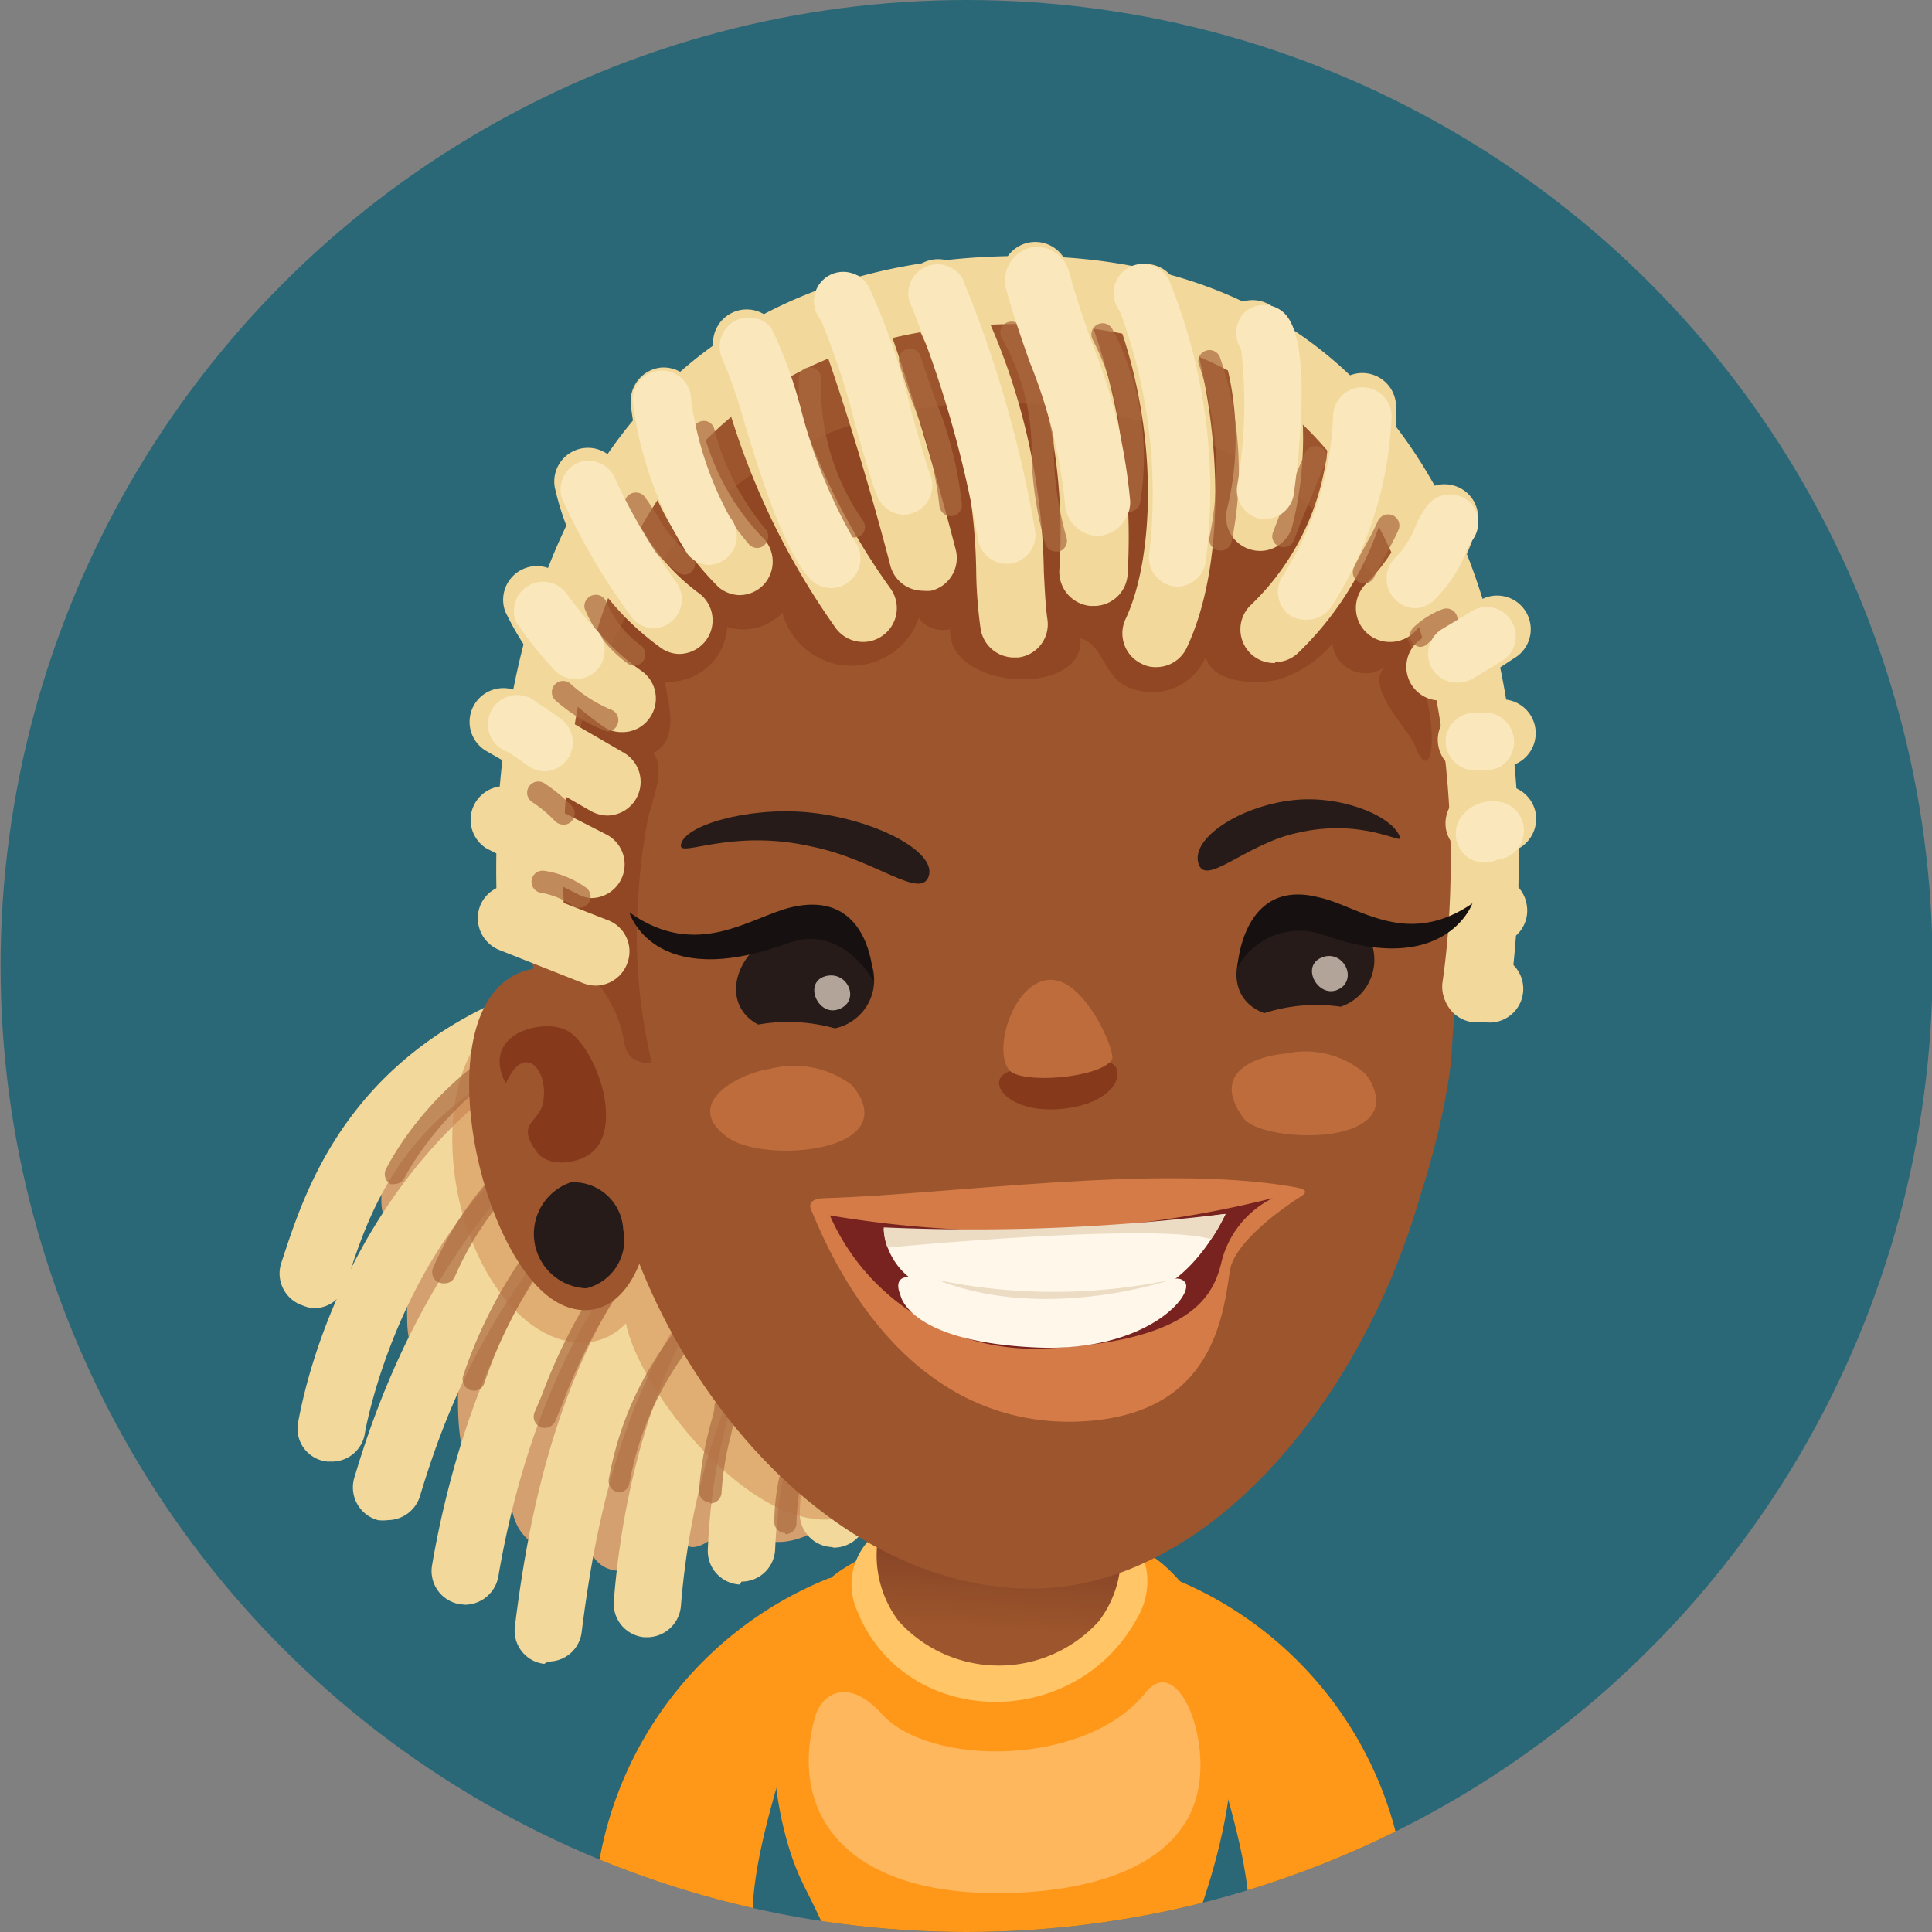 <svg id="Layer_1" data-name="Layer 1" xmlns="http://www.w3.org/2000/svg" xmlns:xlink="http://www.w3.org/1999/xlink" viewBox="0 0 66 66.01"><rect x="0" y="0" width="66" height="66.01" fill="#808080" stroke="none"/><defs><style>.cls-1{fill:none;}.cls-2{clip-path:url(#clip-path);}.cls-3{fill:#2b6877;}.cls-4{fill:#ff9819;}.cls-5{fill:#ffc566;}.cls-6{fill:#fff;opacity:0.3;}.cls-7{fill:url(#linear-gradient);}.cls-8{fill:#d4a070;}.cls-9{fill:#f2d89b;}.cls-10{fill:#cf854d;opacity:0.5;}.cls-11,.cls-19{opacity:0.7;}.cls-12{fill:#ab6a3f;}.cls-13{fill:#9c552c;}.cls-14,.cls-15{fill:#661004;}.cls-14{opacity:0.4;}.cls-15{opacity:0.2;}.cls-16{fill:#261b18;}.cls-17{fill:#fae7bb;}.cls-18{fill:#bf6c3c;}.cls-19{fill:#f0ded1;}.cls-20{fill:#d47b48;}.cls-21{fill:#78231f;}.cls-22{fill:#fff7ea;}.cls-23{fill:#ecdcc4;}.cls-24{fill:#161110;}</style><clipPath id="clip-path" transform="translate(0.19 -0.07)"><circle class="cls-1" cx="32.83" cy="33.07" r="33"/></clipPath><linearGradient id="linear-gradient" x1="900.88" y1="52.8" x2="901.06" y2="55.71" gradientTransform="matrix(-1, 0, 0, 1, 934.83, 0)" gradientUnits="userSpaceOnUse"><stop offset="0" stop-color="#854326"/><stop offset="1" stop-color="#9c552c"/></linearGradient></defs><g class="cls-2"><rect class="cls-3" width="66" height="66"/><path class="cls-4" d="M28.09,54a12.8,12.8,0,0,0-8,12.06h5.46C25.12,62.33,29.51,53.46,28.09,54Z" transform="translate(0.19 -0.07)"/><path class="cls-4" d="M39.9,54a12.82,12.82,0,0,1,8,12.06H42.46C42.86,62.33,38.47,53.46,39.9,54Z" transform="translate(0.19 -0.07)"/><path class="cls-4" d="M39.74,53.69c-2.6-2.52-8.82-1.57-11.17,0-3.09,2.05-2.69,8-1.32,10.75.28.56.55,1.09.78,1.63H40.55L40.92,65C42.31,60.84,42.58,56.44,39.74,53.69Z" transform="translate(0.19 -0.07)"/><path class="cls-5" d="M29.09,55.09a2.19,2.19,0,0,1,.07-1.93c1.43-2.73,9.09-2.74,9.81.51a2.45,2.45,0,0,1-.31,1.67C36.53,59.27,30.71,59.14,29.09,55.09Z" transform="translate(0.19 -0.07)"/><path class="cls-6" d="M40.72,61.3c-.59,2.61-3.79,3.4-6.59,3.44-5.51.09-7.37-2.79-6.48-6,.24-.87,1.17-1.35,2.27-.13,1.64,1.84,7,1.8,9-.69C40,56.52,41.17,59.33,40.72,61.3Z" transform="translate(0.19 -0.07)"/><path class="cls-7" d="M38.05,52.58a4.12,4.12,0,0,0-8.24,0,3.72,3.72,0,0,0,.7,2.87,4.61,4.61,0,0,0,6.84,0A3.72,3.72,0,0,0,38.05,52.58Z" transform="translate(0.19 -0.07)"/><path class="cls-8" d="M30.5,41.71a12,12,0,0,0-3.06-7.51,5.35,5.35,0,0,0-2.88-1.62,6.87,6.87,0,0,0-4.71.57,12.82,12.82,0,0,0-4.14,3.46c-.91,1.18-2.42,2.31-2.79,3.8-.27,1.07.11,2.27,1.25,1.24a11.7,11.7,0,0,0-.45,3.49c0,1.33.66,2.38,1.82,1-.1,1.1-.43,5.85,1.51,3.38.22.88,0,2.3.66,3,.77.92,1.61-.26,1.94-.94.08.77.18,2,1.18,2.14s1.75-1.08,2-1.8c.28,1.94,1.5.59,2.21-.15.56,1.47,2.23,1.07,3.24.17C31.07,49.52,30.66,45,30.5,41.71Z" transform="translate(0.19 -0.07)"/><path class="cls-9" d="M10.52,44.76A1.14,1.14,0,0,0,11.61,44l.07-.22c1.07-3.29,3.07-9.42,16.11-8.9a1.15,1.15,0,0,0,.09-2.3C13.09,32,10.57,39.72,9.49,43l-.07.21a1.15,1.15,0,0,0,.74,1.46A1.12,1.12,0,0,0,10.52,44.76Z" transform="translate(0.19 -0.07)"/><path class="cls-9" d="M11.15,50A1.14,1.14,0,0,0,12.28,49c.1-.55,2.54-13.43,15.13-12.48a1.13,1.13,0,0,0,1.23-1.07,1.15,1.15,0,0,0-1.06-1.23C15.82,33.36,11,43.27,10,48.63A1.13,1.13,0,0,0,11,50Z" transform="translate(0.19 -0.07)"/><path class="cls-9" d="M13.06,52a1.16,1.16,0,0,0,1.1-.83c1.4-4.66,4.39-11.4,14.17-16a1.15,1.15,0,1,0-1-2.08c-8.08,3.78-13,9.32-15.4,17.41A1.16,1.16,0,0,0,12.72,52,1.33,1.33,0,0,0,13.06,52Z" transform="translate(0.19 -0.07)"/><path class="cls-9" d="M15.7,54.89a1.17,1.17,0,0,0,1.14-1C17.89,47.76,21,39.86,29.57,37.3a1.15,1.15,0,0,0,.78-1.43,1.17,1.17,0,0,0-1.44-.78C18.66,38.14,15.52,48,14.57,53.54a1.15,1.15,0,0,0,.94,1.33Z" transform="translate(0.19 -0.07)"/><path class="cls-9" d="M18.54,56.83a1.14,1.14,0,0,0,1.14-1c.81-6.47,2.88-14.27,11.87-17a1.15,1.15,0,1,0-.68-2.2c-10.37,3.2-12.65,12.35-13.47,19a1.14,1.14,0,0,0,1,1.28Z" transform="translate(0.19 -0.07)"/><path class="cls-9" d="M21.92,56a1.16,1.16,0,0,0,1.15-1.06c.34-4.22,1.91-11.65,8.51-14.09a1.15,1.15,0,0,0-.8-2.16c-7.8,2.88-9.62,11.3-10,16.06A1.15,1.15,0,0,0,21.82,56Z" transform="translate(0.19 -0.07)"/><path class="cls-9" d="M25.14,54.1A1.15,1.15,0,0,0,26.29,53c.16-3.66,1.38-8.54,6.28-11a1.15,1.15,0,1,0-1.05-2c-5.89,3-7.35,8.71-7.53,13a1.15,1.15,0,0,0,1.1,1.2Z" transform="translate(0.19 -0.07)"/><path class="cls-9" d="M28.29,52.94a1.15,1.15,0,0,0,1.15-1.09c.08-1.79.62-6.18,3.69-8.21a1.15,1.15,0,1,0-1.26-1.92c-3.82,2.52-4.61,7.36-4.74,10a1.15,1.15,0,0,0,1.1,1.2Z" transform="translate(0.19 -0.07)"/><path class="cls-10" d="M17.79,34.42c-2.62.78-3,4.59-2.07,7.48,1.32,3.94,4.1,4.84,5.47,3.38.49,2.35,4.24,7.06,7.13,6.68,2.25-.29,2.08-2.72,2.63-4.43,1.28-4-1.41-8-4.28-10.62-1.93-1.75-5.77-3.12-8.42-2.6Z" transform="translate(0.19 -0.07)"/><g class="cls-11"><path class="cls-12" d="M13.28,40.52a.38.38,0,0,0,.34-.2c1.05-1.94,3.28-4.15,5.51-4.61A.38.38,0,0,0,19,35c-2.46.5-4.9,2.89-6,5a.39.39,0,0,0,.15.52A.31.31,0,0,0,13.28,40.52Z" transform="translate(0.19 -0.07)"/></g><g class="cls-11"><path class="cls-12" d="M15,43.91a.37.37,0,0,0,.35-.23A10.73,10.73,0,0,1,19,39.19a.37.37,0,0,0,.14-.52.39.39,0,0,0-.53-.14,11.33,11.33,0,0,0-4,4.84.38.38,0,0,0,.19.51A.45.45,0,0,0,15,43.91Z" transform="translate(0.19 -0.07)"/></g><g class="cls-11"><path class="cls-12" d="M16,47.58a.38.38,0,0,0,.36-.27,15.45,15.45,0,0,1,2.32-4.4.38.38,0,0,0-.62-.44,16,16,0,0,0-2.43,4.61.39.39,0,0,0,.25.48Z" transform="translate(0.19 -0.07)"/></g><g class="cls-11"><path class="cls-12" d="M18.42,48.85a.4.4,0,0,0,.36-.23l.23-.56a18.91,18.91,0,0,1,2.27-4.32.38.38,0,0,0-.07-.54.39.39,0,0,0-.54.08,19.26,19.26,0,0,0-2.36,4.48l-.24.56a.39.39,0,0,0,.2.5A.4.4,0,0,0,18.42,48.85Z" transform="translate(0.19 -0.07)"/></g><g class="cls-11"><path class="cls-12" d="M20.94,51.05a.37.37,0,0,0,.37-.3,10.84,10.84,0,0,1,2-4.59.38.38,0,0,0,0-.54.39.39,0,0,0-.54.05,11.41,11.41,0,0,0-2.16,4.92.38.38,0,0,0,.3.45Z" transform="translate(0.19 -0.07)"/></g><g class="cls-11"><path class="cls-12" d="M24.07,51.43a.39.39,0,0,0,.39-.37,10,10,0,0,1,.33-2c.06-.29.13-.57.19-.86a.39.39,0,0,0-.76-.15c0,.28-.12.56-.18.84A11.28,11.28,0,0,0,23.69,51a.37.37,0,0,0,.37.39Z" transform="translate(0.19 -0.07)"/></g><g class="cls-11"><path class="cls-12" d="M26.64,52.48a.38.38,0,0,0,.38-.37,7.17,7.17,0,0,1,.32-2,.39.39,0,0,0-.25-.48.37.37,0,0,0-.48.24,7.58,7.58,0,0,0-.35,2.17.38.38,0,0,0,.37.4Z" transform="translate(0.19 -0.07)"/></g><path class="cls-13" d="M25.19,36.94c2.55-.51,5.12-1,7.68-1.4,4.21-.73,8.68,5.71,11.25,9.16s5.16-6,5.29-8.78c.16-3.39,1.28-8.94.6-12.71C46.72,4.89,22,7.34,18.71,20.13,17.47,25,16.93,31.51,19,36.33,20.14,38.85,23.12,37.35,25.19,36.94Z" transform="translate(0.19 -0.07)"/><path class="cls-13" d="M20.36,37.65c.47,7.77,7,16.73,14.75,16.69S49.66,43.41,49.19,33.87c-.5-10.38-2.3-19.2-15.54-18C22.07,16.84,19.74,27.28,20.36,37.65Z" transform="translate(0.19 -0.07)"/><path class="cls-13" d="M18.76,44.51c1.1.68,2.39.32,3-1.57.68-.95.07-4.74-.46-7.12-.43-1.93-1.48-3-3.31-2.65C14.22,33.92,16,42.79,18.76,44.51Z" transform="translate(0.19 -0.07)"/><path class="cls-14" d="M19.82,39.58c1.43-.76.36-3.75-.63-4.3-.81-.45-3,.09-2.1,1.81.64-1.49,1.49-.42,1.27.65-.15.72-.93.67-.23,1.66C18.51,39.94,19.37,39.82,19.82,39.58Z" transform="translate(0.19 -0.07)"/><path class="cls-15" d="M34.87,13.86c-9.33-.52-16.29,5.86-16.31,19.25a2.4,2.4,0,0,1,1.74.64,4.47,4.47,0,0,1,.86,2.06c.09.22.18.58.92.58a18.45,18.45,0,0,1-.47-5.64,21.14,21.14,0,0,1,.32-2.64c.12-.63.66-1.76.19-2.32.91-.43.53-1.7.4-2.43a2,2,0,0,0,2.13-1.87A1.87,1.87,0,0,0,26.54,21a2.44,2.44,0,0,0,4.66.18,1,1,0,0,0,1.07.38c-.11,2.1,4.61,2.35,4.45.32.81.19.78,1.41,1.75,1.71A2,2,0,0,0,41,22.52s0,0,0,0c.24.9,1.72.93,2.42.78a3.88,3.88,0,0,0,1.91-1.25,1.13,1.13,0,0,0,1.82.78c-.8.68.85,2.21,1,2.72C49.43,28.89,49.84,14.71,34.87,13.86Z" transform="translate(0.19 -0.07)"/><path class="cls-16" d="M21.1,42.08a1.7,1.7,0,0,1-1.26,2,1.86,1.86,0,0,1-.53-3.62A1.7,1.7,0,0,1,21.1,42.08Z" transform="translate(0.19 -0.07)"/><path class="cls-9" d="M50.26,34.93a1.17,1.17,0,0,0,1.14-1c.19-1.32,1.71-13.07-4.65-20.19-3.07-3.44-7.39-5.1-12.88-4.91-5,.17-9.08,1.89-12,5.1C16.5,19.87,16.65,29,16.82,31.7A1.2,1.2,0,0,0,18,32.82a1.11,1.11,0,0,0,1.1-1.13v-.14c-.16-2.44-.3-10.8,4.46-16.06,2.48-2.73,6-4.2,10.37-4.34C38.71,11,42.44,12.38,45,15.29c4.6,5.14,4.73,13.93,4.09,18.32a1.14,1.14,0,0,0,1,1.3Z" transform="translate(0.19 -0.07)"/><path class="cls-9" d="M39.3,22.86a1.15,1.15,0,0,0,1.05-.66c1.42-3,1.28-8.23-.34-12.38a1.15,1.15,0,0,0-2.15.84c1.58,4.05,1.39,8.47.4,10.56a1.15,1.15,0,0,0,.56,1.53A1,1,0,0,0,39.3,22.86Z" transform="translate(0.19 -0.07)"/><path class="cls-9" d="M43.37,22.69a1.14,1.14,0,0,0,.81-.34A10.94,10.94,0,0,0,47.5,13.9a1.15,1.15,0,0,0-2.3.13,8.69,8.69,0,0,1-2.64,6.69,1.15,1.15,0,0,0,.81,2Z" transform="translate(0.19 -0.07)"/><path class="cls-9" d="M23,22.41a1.15,1.15,0,0,0,.68-2.08,7,7,0,0,1-2.65-4,1.15,1.15,0,1,0-2.27.38,9.21,9.21,0,0,0,3.57,5.45A1.12,1.12,0,0,0,23,22.41Z" transform="translate(0.19 -0.07)"/><path class="cls-9" d="M37.18,20.77a1.15,1.15,0,0,0,1.15-1.06A21.64,21.64,0,0,0,36.26,9.1a1.15,1.15,0,1,0-2,1.08A19.34,19.34,0,0,1,36,19.53a1.17,1.17,0,0,0,1.06,1.24Z" transform="translate(0.19 -0.07)"/><path class="cls-9" d="M31.34,20.25a1.26,1.26,0,0,0,.28,0,1.15,1.15,0,0,0,.84-1.4c-.05-.18-1.15-4.56-2.68-8.69a1.15,1.15,0,0,0-2.16.8c1.48,4,2.6,8.41,2.61,8.45A1.15,1.15,0,0,0,31.34,20.25Z" transform="translate(0.19 -0.07)"/><path class="cls-9" d="M42.85,18.89a1.14,1.14,0,0,0,1.1-.82,12.44,12.44,0,0,0-.25-6.93,1.15,1.15,0,1,0-2.18.73,10.2,10.2,0,0,1,.22,5.54,1.16,1.16,0,0,0,.78,1.43A1.26,1.26,0,0,0,42.85,18.89Z" transform="translate(0.19 -0.07)"/><path class="cls-9" d="M25.06,20.4a1.15,1.15,0,0,0,.85-.37,1.16,1.16,0,0,0-.08-1.63,8.24,8.24,0,0,1-2.21-4.77,1.15,1.15,0,0,0-1.26-1,1.16,1.16,0,0,0-1,1.27,10.39,10.39,0,0,0,3,6.23A1.16,1.16,0,0,0,25.06,20.4Z" transform="translate(0.19 -0.07)"/><path class="cls-9" d="M34.41,22.53l.18,0a1.14,1.14,0,0,0,1-1.31c-.06-.42-.09-1-.12-1.61A22.19,22.19,0,0,0,32.79,9.4a1.15,1.15,0,0,0-2,1.1,19.7,19.7,0,0,1,2.37,9.21,15.74,15.74,0,0,0,.15,1.85A1.16,1.16,0,0,0,34.41,22.53Z" transform="translate(0.19 -0.07)"/><path class="cls-9" d="M29.3,22a1.14,1.14,0,0,0,.68-.23,1.15,1.15,0,0,0,.24-1.61,22.61,22.61,0,0,1-3.78-8.62,1.15,1.15,0,1,0-2.23.56,25.55,25.55,0,0,0,4.16,9.44A1.16,1.16,0,0,0,29.3,22Z" transform="translate(0.19 -0.07)"/><path class="cls-9" d="M47.31,22a1.18,1.18,0,0,0,.83-.35A8.77,8.77,0,0,0,50.28,18a1.14,1.14,0,0,0-.88-1.36,1.15,1.15,0,0,0-1.37.88A6.52,6.52,0,0,1,46.49,20a1.16,1.16,0,0,0,.82,2Z" transform="translate(0.19 -0.07)"/><path class="cls-9" d="M49,24a1.11,1.11,0,0,0,.63-.19l1.9-1.25a1.15,1.15,0,1,0-1.26-1.92l-1.9,1.25A1.15,1.15,0,0,0,49,24Z" transform="translate(0.19 -0.07)"/><path class="cls-9" d="M21.07,25.08A1.12,1.12,0,0,0,22,24.6,1.15,1.15,0,0,0,21.74,23a7.94,7.94,0,0,1-2.51-2.84,1.15,1.15,0,0,0-2.16.8,10,10,0,0,0,3.34,3.92A1.08,1.08,0,0,0,21.07,25.08Z" transform="translate(0.19 -0.07)"/><path class="cls-9" d="M50,26.49a1.07,1.07,0,0,0,.25,0l1.12-.25a1.15,1.15,0,0,0-.5-2.25l-1.12.25A1.15,1.15,0,0,0,50,26.49Z" transform="translate(0.19 -0.07)"/><path class="cls-9" d="M50.34,29.33l.21,0,.8-.15a1.16,1.16,0,0,0,.92-1.34,1.15,1.15,0,0,0-1.34-.92l-.8.14a1.16,1.16,0,0,0-.92,1.35A1.15,1.15,0,0,0,50.34,29.33Z" transform="translate(0.19 -0.07)"/><path class="cls-9" d="M50.46,32.31l.17,0,.34,0a1.14,1.14,0,0,0,1-1.3,1.16,1.16,0,0,0-1.31-1L50.3,30a1.16,1.16,0,0,0,.16,2.3Z" transform="translate(0.19 -0.07)"/><path class="cls-9" d="M50.63,35a1.15,1.15,0,0,0,.13-2.3l-.37,0a1.15,1.15,0,1,0-.26,2.29l.36,0Z" transform="translate(0.19 -0.07)"/><path class="cls-9" d="M20.55,27.93a1.15,1.15,0,0,0,.58-2.14l-3.55-2.06a1.15,1.15,0,1,0-1.15,2L20,27.78A1.19,1.19,0,0,0,20.55,27.93Z" transform="translate(0.19 -0.07)"/><path class="cls-9" d="M20,30.75a1.15,1.15,0,0,0,.51-2.18L17.44,27a1.15,1.15,0,0,0-1,2.06l3.08,1.54A1.11,1.11,0,0,0,20,30.75Z" transform="translate(0.19 -0.07)"/><path class="cls-9" d="M20.16,33.74A1.16,1.16,0,0,0,21.23,33a1.14,1.14,0,0,0-.64-1.49L17.7,30.38a1.14,1.14,0,0,0-1.49.64,1.17,1.17,0,0,0,.65,1.5l2.88,1.14A1.25,1.25,0,0,0,20.16,33.74Z" transform="translate(0.19 -0.07)"/><g class="cls-11"><path class="cls-12" d="M41.5,18.88a.38.38,0,0,0,.38-.29,12,12,0,0,0-.4-6.33.38.38,0,0,0-.5-.2.37.37,0,0,0-.2.5,11.34,11.34,0,0,1,.35,5.85.38.38,0,0,0,.29.46Z" transform="translate(0.19 -0.07)"/></g><g class="cls-11"><path class="cls-12" d="M43.66,18.76a.38.38,0,0,0,.36-.25c.24-.65.6-1.5.87-2.16l.21-.51a.37.37,0,0,0-.2-.5.39.39,0,0,0-.51.21l-.21.5c-.27.67-.63,1.53-.88,2.2a.37.37,0,0,0,.22.49A.34.34,0,0,0,43.66,18.76Z" transform="translate(0.19 -0.07)"/></g><g class="cls-11"><path class="cls-12" d="M46.41,20a.37.37,0,0,0,.35-.23c.11-.23.24-.47.37-.71s.32-.58.45-.88a.38.38,0,0,0-.2-.51.39.39,0,0,0-.5.2,9.06,9.06,0,0,1-.42.82c-.14.26-.28.51-.4.77a.37.37,0,0,0,.19.5A.32.32,0,0,0,46.41,20Z" transform="translate(0.19 -0.07)"/></g><g class="cls-11"><path class="cls-12" d="M48.31,22.17a.39.39,0,0,0,.26-.1,2.15,2.15,0,0,1,.78-.47.38.38,0,0,0,.23-.49.38.38,0,0,0-.49-.23,2.94,2.94,0,0,0-1,.63.38.38,0,0,0,0,.54A.4.4,0,0,0,48.31,22.17Z" transform="translate(0.19 -0.07)"/></g><g class="cls-11"><path class="cls-12" d="M38.38,17.55a.38.38,0,0,0,.38-.31,9.44,9.44,0,0,0-.94-5.91.38.38,0,1,0-.69.33A8.74,8.74,0,0,1,38,17.09a.38.38,0,0,0,.3.45Z" transform="translate(0.19 -0.07)"/></g><g class="cls-11"><path class="cls-12" d="M35.88,18.91l.12,0a.39.39,0,0,0,.24-.49,11.48,11.48,0,0,1-.43-2.82,8.59,8.59,0,0,0-1.12-4.38.4.4,0,0,0-.54-.1.38.38,0,0,0-.1.53,7.76,7.76,0,0,1,1,4,12.35,12.35,0,0,0,.47,3A.38.38,0,0,0,35.88,18.91Z" transform="translate(0.19 -0.07)"/></g><g class="cls-11"><path class="cls-12" d="M32.31,17.7h0a.38.38,0,0,0,.36-.41,13.34,13.34,0,0,0-.92-3.6c-.17-.49-.35-1-.49-1.44a.38.38,0,1,0-.73.22c.14.48.32,1,.5,1.48a12.55,12.55,0,0,1,.87,3.39A.39.39,0,0,0,32.31,17.7Z" transform="translate(0.19 -0.07)"/></g><g class="cls-11"><path class="cls-12" d="M29,18.43a.4.4,0,0,0,.25-.09.39.39,0,0,0,0-.54A8,8,0,0,1,27.86,13a.38.38,0,0,0-.38-.38h0a.37.37,0,0,0-.38.39,8.68,8.68,0,0,0,1.62,5.27A.37.37,0,0,0,29,18.43Z" transform="translate(0.19 -0.07)"/></g><g class="cls-11"><path class="cls-12" d="M25.66,18.79a.36.36,0,0,0,.28-.12.39.39,0,0,0,0-.55,8.64,8.64,0,0,1-1.73-3.4.37.37,0,0,0-.48-.25.39.39,0,0,0-.25.48,9,9,0,0,0,1.93,3.73A.4.4,0,0,0,25.66,18.79Z" transform="translate(0.19 -0.07)"/></g><g class="cls-11"><path class="cls-12" d="M23.18,19.7a.37.37,0,0,0,.32-.18.39.39,0,0,0-.12-.53,3.93,3.93,0,0,1-1.12-1.31c-.15-.23-.29-.46-.45-.67a.39.39,0,0,0-.62.46,6.9,6.9,0,0,1,.42.63A4.79,4.79,0,0,0,23,19.65.54.54,0,0,0,23.18,19.7Z" transform="translate(0.19 -0.07)"/></g><g class="cls-11"><path class="cls-12" d="M21.47,22.81a.41.41,0,0,0,.3-.14.39.39,0,0,0-.05-.54,3.56,3.56,0,0,1-1.21-1.53.39.39,0,0,0-.73.25,4.35,4.35,0,0,0,1.45,1.87A.38.38,0,0,0,21.47,22.81Z" transform="translate(0.19 -0.07)"/></g><g class="cls-11"><path class="cls-12" d="M20.55,25.06a.38.38,0,0,0,.36-.26.38.38,0,0,0-.23-.49,4.77,4.77,0,0,1-1.39-.89.38.38,0,0,0-.49.59,5.65,5.65,0,0,0,1.63,1Z" transform="translate(0.19 -0.07)"/></g><g class="cls-11"><path class="cls-12" d="M19.06,28.24a.35.35,0,0,0,.27-.11.38.38,0,0,0,0-.54,5.46,5.46,0,0,0-.92-.76.38.38,0,1,0-.42.64,4.47,4.47,0,0,1,.79.66A.4.4,0,0,0,19.06,28.24Z" transform="translate(0.19 -0.07)"/></g><g class="cls-11"><path class="cls-12" d="M19.59,31.08a.38.38,0,0,0,.22-.7,3.29,3.29,0,0,0-1.39-.56.38.38,0,1,0-.12.75,2.7,2.7,0,0,1,1.07.44A.38.38,0,0,0,19.59,31.08Z" transform="translate(0.19 -0.07)"/></g><path class="cls-17" d="M37.29,18.38h0a1.17,1.17,0,0,0,1.13-1.18,19.12,19.12,0,0,0-1.34-5.5c-.29-.84-.56-1.64-.75-2.35A1.14,1.14,0,0,0,35,8.53a1.16,1.16,0,0,0-.82,1.41c.21.79.5,1.63.81,2.51a17.53,17.53,0,0,1,1.2,4.81A1.16,1.16,0,0,0,37.29,18.38Z" transform="translate(0.19 -0.07)"/><path class="cls-17" d="M40,20.11a1,1,0,0,0,1-.84,19.1,19.1,0,0,0-1.2-9.5,1,1,0,1,0-1.73.94,17.85,17.85,0,0,1,1,8.27,1,1,0,0,0,.83,1.12Z" transform="translate(0.19 -0.07)"/><path class="cls-17" d="M43,17.8A1,1,0,0,0,44,17c.12-.83.68-5.05-.25-6.16a1,1,0,0,0-1.39-.13A1,1,0,0,0,42.21,12a16.33,16.33,0,0,1-.14,4.69,1,1,0,0,0,.83,1.11Z" transform="translate(0.19 -0.07)"/><path class="cls-17" d="M44.47,21.24a1,1,0,0,0,.8-.41,13,13,0,0,0,2.08-6.53,1,1,0,0,0-1-1,1,1,0,0,0-1,1,10.87,10.87,0,0,1-1.7,5.41,1,1,0,0,0,.22,1.38A1.05,1.05,0,0,0,44.47,21.24Z" transform="translate(0.19 -0.07)"/><path class="cls-17" d="M48.12,20.85a1,1,0,0,0,.64-.24,4.76,4.76,0,0,0,1.14-1.69,1.91,1.91,0,0,1,.17-.35A1,1,0,0,0,50,17.2a1,1,0,0,0-1.4.1,3.14,3.14,0,0,0-.45.79,3.22,3.22,0,0,1-.64,1,1,1,0,0,0-.1,1.39A1,1,0,0,0,48.12,20.85Z" transform="translate(0.19 -0.07)"/><path class="cls-17" d="M49.61,23.39a1,1,0,0,0,.55-.16l.3-.18c.52-.31.68-.41.8-.5A1,1,0,0,0,50,21l-.56.34-.4.24A1,1,0,0,0,48.79,23,1,1,0,0,0,49.61,23.39Z" transform="translate(0.19 -0.07)"/><path class="cls-17" d="M34.19,19.33h.1a1,1,0,0,0,.89-1.08,40.53,40.53,0,0,0-2.5-8.69,1,1,0,0,0-1.81.79,38.12,38.12,0,0,1,2.34,8.09A1,1,0,0,0,34.19,19.33Z" transform="translate(0.19 -0.07)"/><path class="cls-17" d="M30.68,17.65a.89.89,0,0,0,.36-.07,1,1,0,0,0,.56-1.27c-.15-.38-.39-1.24-.65-2.15A21.87,21.87,0,0,0,29.55,10a1,1,0,1,0-1.7,1,25,25,0,0,1,1.2,3.67c.29,1,.53,1.86.72,2.33A1,1,0,0,0,30.68,17.65Z" transform="translate(0.19 -0.07)"/><path class="cls-17" d="M28.2,20.16a1,1,0,0,0,.63-.23A1,1,0,0,0,29,18.54,17.88,17.88,0,0,1,27.16,14a15.36,15.36,0,0,0-1-2.73,1,1,0,0,0-1.7,1,16.81,16.81,0,0,1,.8,2.31c.6,1.95,1.29,4.16,2.18,5.22A1,1,0,0,0,28.2,20.16Z" transform="translate(0.19 -0.07)"/><path class="cls-17" d="M24,19.37a1,1,0,0,0,.65-.25,1,1,0,0,0,.09-1.39,11.6,11.6,0,0,1-1.32-4,1,1,0,0,0-1-1h0a1,1,0,0,0-1,1A12.51,12.51,0,0,0,23.3,19,1,1,0,0,0,24,19.37Z" transform="translate(0.19 -0.07)"/><path class="cls-17" d="M22.13,21.54a1,1,0,0,0,.73-1.65,21.52,21.52,0,0,1-2-3.38,1,1,0,0,0-1.23-.66A1,1,0,0,0,19,17.08a22.07,22.07,0,0,0,2.44,4.14A1,1,0,0,0,22.13,21.54Z" transform="translate(0.19 -0.07)"/><path class="cls-17" d="M19.47,23.27a1,1,0,0,0,.71-.29,1,1,0,0,0,0-1.4,13.13,13.13,0,0,1-1.05-1.28,1,1,0,0,0-1.7,1A12.62,12.62,0,0,0,18.79,23,1,1,0,0,0,19.47,23.27Z" transform="translate(0.19 -0.07)"/><path class="cls-17" d="M18.41,26.42A1,1,0,0,0,19.2,26,1,1,0,0,0,19,24.65c-.27-.2-.56-.4-.84-.57a1,1,0,1,0-1,1.68c.22.14.45.3.67.46A1,1,0,0,0,18.41,26.42Z" transform="translate(0.19 -0.07)"/><path class="cls-17" d="M50.37,26.4a2,2,0,0,0,.64-.11,1,1,0,0,0-.67-1.86,1,1,0,0,0-1.13.79,1,1,0,0,0,.8,1.15A2.19,2.19,0,0,0,50.37,26.4Z" transform="translate(0.19 -0.07)"/><path class="cls-17" d="M50.52,29.54a.91.91,0,0,0,.43-.1,1,1,0,0,0,.28-1.93,1.35,1.35,0,0,0-1.48.43,1,1,0,0,0,.15,1.38A1,1,0,0,0,50.52,29.54Z" transform="translate(0.19 -0.07)"/><path class="cls-18" d="M46.46,36.76a1.75,1.75,0,0,1,.29.52c.69,2-3.85,1.8-4.45,1-1.14-1.54.32-2.12,1.44-2.22A3.12,3.12,0,0,1,46.46,36.76Z" transform="translate(0.19 -0.07)"/><path class="cls-18" d="M28.9,37.13a1.91,1.91,0,0,1,.33.49c.84,1.87-3.38,2.14-4.54,1.32-1.62-1.14.32-2.2,1.44-2.36A3.27,3.27,0,0,1,28.9,37.13Z" transform="translate(0.19 -0.07)"/><path class="cls-16" d="M28.2,31.87c-2.64-.71-4.29,2.24-2.49,3.2a5.92,5.92,0,0,1,2.62.13A1.69,1.69,0,0,0,28.2,31.87Z" transform="translate(0.19 -0.07)"/><path class="cls-14" d="M37.87,36.46c-.41-.39-1.15.12-1.88.18s-1.27-.26-1.86.11.21,1.37,1.95,1.2S38.23,36.79,37.87,36.46Z" transform="translate(0.19 -0.07)"/><path class="cls-18" d="M35.71,33.54c-1.25,0-2,2.36-1.43,3.08.41.5,3.14.28,3.52-.36C37.93,36,36.9,33.55,35.71,33.54Z" transform="translate(0.19 -0.07)"/><path class="cls-19" d="M28,33.42c-.8.23-.18,1.54.6,1.06C29.16,34.13,28.72,33.22,28,33.42Z" transform="translate(0.19 -0.07)"/><path class="cls-16" d="M45,31.17c-2.71-.35-3.95,2.8-2,3.51a5.81,5.81,0,0,1,2.61-.22A1.69,1.69,0,0,0,45,31.17Z" transform="translate(0.19 -0.07)"/><path class="cls-19" d="M44.94,32.79c-.75.33,0,1.55.72,1C46.16,33.35,45.6,32.49,44.94,32.79Z" transform="translate(0.19 -0.07)"/><path class="cls-20" d="M28,41c4.18-.12,11.33-1.17,15.9-.4.43.07.67.14.34.35-1,.64-2.3,1.69-2.42,2.55-.25,1.76-.7,5.1-5.47,5.14-5.72,0-8.16-5.63-8.8-7.17C27.36,41.13,27.63,41,28,41Z" transform="translate(0.19 -0.07)"/><path class="cls-21" d="M28.16,41.59A36.86,36.86,0,0,0,43.29,41a3.32,3.32,0,0,0-1.74,2.13c-.26,1.13-.92,2.75-5.95,3A7.6,7.6,0,0,1,28.16,41.59Z" transform="translate(0.19 -0.07)"/><path class="cls-22" d="M30,42.05a2.32,2.32,0,0,0,1.71,2.08,13.22,13.22,0,0,0,7.19.15c1.72-.41,2.78-2.74,2.78-2.74A59.2,59.2,0,0,1,30,42.05Z" transform="translate(0.19 -0.07)"/><path class="cls-22" d="M30.57,44.31c-.16-.38-.13-.81.79-.52a18.32,18.32,0,0,0,5.54.53c2.39-.06,3-.86,3.38-.46S39,46.29,35.16,46.1C30.81,45.89,30.57,44.31,30.57,44.31Z" transform="translate(0.19 -0.07)"/><path class="cls-23" d="M30.13,42.69s9.06-.87,11.05-.29a3.64,3.64,0,0,0,.47-.86A69.78,69.78,0,0,1,30,42,1.84,1.84,0,0,0,30.13,42.69Z" transform="translate(0.19 -0.07)"/><path class="cls-23" d="M31.85,43.8a19.62,19.62,0,0,0,7.91,0S35.55,45.25,31.85,43.8Z" transform="translate(0.19 -0.07)"/><path class="cls-24" d="M21.31,31.24s.8,2.74,5.42,1.05c1.87-.69,2.92,1.3,2.92,1.3s0-3.17-2.79-2.53C25.44,31.39,23.64,32.89,21.31,31.24Z" transform="translate(0.19 -0.07)"/><path class="cls-24" d="M50.11,30.93S49.2,33.5,45,32a2.42,2.42,0,0,0-2.92,1.13s.15-3.07,2.76-2.41C46.2,31,47.84,32.49,50.11,30.93Z" transform="translate(0.19 -0.07)"/><path class="cls-16" d="M47.64,28.69c-.19-.68-1.85-1.43-3.51-1.3-1.82.15-3.6,1.25-3.39,2.14s1.57-.6,3.35-1C46.32,28,47.71,28.92,47.64,28.69Z" transform="translate(0.19 -0.07)"/><path class="cls-16" d="M23.07,28.94c.08-.67,2.28-1.31,4.33-1.12,2.23.21,4.4,1.32,4.14,2.17s-1.82-.56-4-1C24.8,28.36,23,29.38,23.07,28.94Z" transform="translate(0.19 -0.07)"/></g></svg>